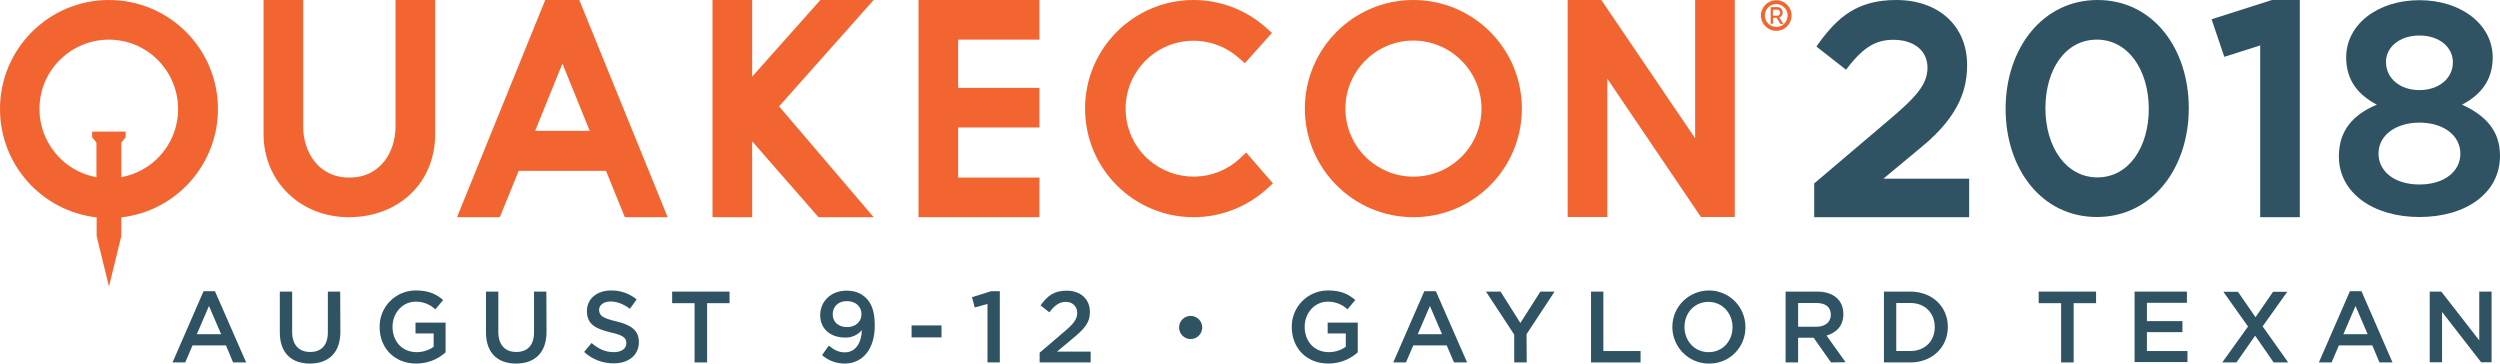 <?xml version="1.0" encoding="utf-8"?>
<!-- Generator: Adobe Illustrator 21.1.0, SVG Export Plug-In . SVG Version: 6.00 Build 0)  -->
<svg version="1.1" id="Layer_1" xmlns="http://www.w3.org/2000/svg" xmlns:xlink="http://www.w3.org/1999/xlink" x="0px" y="0px"
	 viewBox="0 0 1337.5 194.5" style="enable-background:new 0 0 1337.5 194.5;" xml:space="preserve">
<style type="text/css">
	.st0{fill:#305364;}
	.st1{fill:#F26531;}
</style>
<title>Asset 4quakecon20quakecon-withdates-color</title>
<g id="Layer_2">
	<g id="Layer_1-2">
		<path class="st0" d="M1014.5,0c-20.8,0-31.5,9.1-42,23.9l-0.7,1l1,0.8l13.8,10.8l1,0.8l0.8-1c9.1-11.8,15.8-15,24.7-15
			c10.1,0,18.1,5.2,18.1,14.9c0,9.1-6.2,15.9-21.8,29l-38.3,32.5l-0.5,0.4v18.1h82.9V95.6h-45.9l20.1-16.7
			c21.9-17.8,24.7-33,24.7-44.2C1052.4,13.9,1037.2,0,1014.5,0L1014.5,0z"/>
		<path class="st0" d="M1121.8,116.1c-29.5,0-48.8-25.7-48.8-57.9S1092.7,0,1122.2,0s48.8,25.7,48.8,57.9S1151.3,116.1,1121.8,116.1
			z M1121.8,21.2c-16.9,0-27.5,16.1-27.5,36.7s10.9,37,27.8,37s27.5-16.3,27.5-36.7S1138.8,21.2,1121.8,21.2z"/>
		<path class="st0" d="M1230.4,0h-14.9l-32.3,10.3l6.8,20.1l19.2-6.1v91.9h21.2L1230.4,0z"/>
		<g id="Registered_Symbol">
			<path class="st1" d="M950.3,0.1c-4.5,0-8.2,3.7-8.2,8.2l0,0c0,4.5,3.7,8.2,8.2,8.2c4.5,0,8.2-3.7,8.2-8.2c0,0,0,0,0,0l0,0
				C958.5,3.8,954.8,0.1,950.3,0.1C950.3,0.1,950.3,0.1,950.3,0.1z M956.4,8.3c0,3.4-2.7,6.1-6.1,6.1c-3.4,0-6.1-2.7-6.1-6.1
				c0,0,0,0,0,0l0,0c0-3.4,2.7-6.1,6.1-6.1C953.6,2.2,956.4,4.9,956.4,8.3C956.4,8.3,956.4,8.3,956.4,8.3z"/>
			<path class="st1" d="M953.7,6.6c0-1.5-1.1-2.7-2.6-2.8c-0.1,0-0.2,0-0.3,0h-3.5v8.9h1.3V9.5h1.9l2,3.3h1.6l-2.2-3.4
				C953,9,953.8,7.9,953.7,6.6z M948.5,8.4V5.2h2.1c1.1,0,1.8,0.5,1.8,1.6c0,0.9-0.7,1.6-1.5,1.6c-0.1,0-0.2,0-0.2,0L948.5,8.4z"/>
		</g>
		<polygon id="N" class="st1" points="928.1,116.1 910,116.1 859.9,42.1 859.9,116.1 838.7,116.1 838.7,0 856.7,0 906.9,74 906.9,0 
			928.1,0 		"/>
		<path id="O" class="st1" d="M756.2,116.2c-32.1,0-58.1-26-58.1-58.1S724.1,0,756.1,0c32.1,0,58.1,26,58.1,58.1c0,0,0,0,0,0
			C814.2,90.2,788.2,116.2,756.2,116.2 M756.2,21.7c-20.1,0-36.4,16.3-36.4,36.4s16.3,36.4,36.4,36.4s36.4-16.3,36.4-36.4
			c0,0,0,0,0,0C792.5,38,776.2,21.8,756.2,21.7"/>
		<path id="C" class="st1" d="M638.6,116.2c-32.1,0-58.1-26-58.1-58.1c0-32.1,26-58.1,58.1-58.1c14.1,0,27.8,5.2,38.4,14.5l3.5,3.1
			L666,33.8l-3.5-3c-15.1-13.2-38.1-11.7-51.3,3.4s-11.7,38.1,3.4,51.3c14,12.2,34.9,12,48.6-0.6l3.5-3.3L681,98.1l-3.4,3.1
			C666.9,110.8,653,116.2,638.6,116.2"/>
		<polygon id="K" class="st1" points="467.4,116.2 437.9,116.2 402.4,75.6 402.4,116.2 381.2,116.2 381.2,0 402.4,0 402.4,41 
			438.9,0 467.4,0 416.8,56.9 		"/>
		<polygon class="st1" points="300.8,34 300.8,34 300.8,34 		"/>
		<path class="st1" d="M357.2,116.2h-22.9l-10.1-24.8h-46.7l-10.1,24.8h-22.9L291.7,0h18.2L357.2,116.2z M315.5,70l-14.6-36
			l-14.6,36H315.5z"/>
		<path id="U" class="st1" d="M186.6,116.2c-26,0-45.6-19.2-45.6-44.5V0h21.2v67.8c0,12.8,7.6,27.2,24.7,27.2s24.7-14.4,24.7-27.2V0
			h21.2v71.7C232.9,97.5,213.5,116.2,186.6,116.2"/>
		<polygon class="st1" points="556.1,21.2 556.1,0 491.4,0 491.4,116.2 556.1,116.2 556.1,95 512.6,95 512.6,68.2 556.1,68.2 
			556.1,47 512.6,47 512.6,21.2 		"/>
		<g id="CIRCLE_SPIKE_Black">
			<g id="Q_Spike">
				<path id="Q_Spike_Icon" class="st1" d="M116.6,58.3C116.6,26.1,90.5,0,58.3,0S0,26.1,0,58.3c0,29.7,22.2,54.6,51.7,58v10l6.6,27
					l6.6-27v-10C94.4,112.9,116.6,87.9,116.6,58.3z M49.3,70.4v3.1l2.3,2.8v18.5c-20.2-3.7-33.5-23-29.9-43.1s23-33.5,43.1-29.9
					s33.5,23,29.9,43.1C92,80.1,80.1,92,64.9,94.8V76.3l2.3-2.8v-3.1H49.3z"/>
			</g>
		</g>
		<path class="st0" d="M1294.4,116.1c-24.7,0-43.1-12.9-43.1-32.4c0-13.9,7.6-22.4,20.3-27.7c-9.5-5-16.4-12.6-16.4-25.3
			c0-17.4,16.6-30.6,39.2-30.6s39.2,13.2,39.2,30.6c0,12.7-6.9,20.3-16.4,25.3c12.3,5.6,20.3,13.7,20.3,27.3
			C1337.5,103.5,1319.1,116.1,1294.4,116.1z M1294.4,65.6c-12.3,0-21.9,6.5-21.9,16.6c0,9.2,8.2,16.5,21.9,16.5s21.9-7.3,21.9-16.4
			C1316.3,72.1,1306.8,65.6,1294.4,65.6L1294.4,65.6z M1294.4,19c-10.7,0-17.9,6.3-17.9,14.1c0,8.9,7.6,15.1,17.9,15.1
			s17.9-6.2,17.9-14.9C1312.3,25.4,1305.2,19,1294.4,19L1294.4,19z"/>
		<path class="st0" d="M710.7,194.5c-11.8,0-19.6-8.4-19.6-19.5c-0.2-10.6,8.3-19.4,18.9-19.6c0.2,0,0.4,0,0.6,0
			c6.6,0,10.6,1.8,14.5,5.1l-4.2,5c-2.9-2.7-6.7-4.2-10.6-4.1c-7,0-12.3,6.1-12.3,13.4c0,7.8,5.1,13.6,12.9,13.6
			c3.3,0,6.5-1,9.1-2.9v-7.1h-9.7v-5.8h16.1v15.9C722.1,192.4,716.5,194.5,710.7,194.5z"/>
		<path class="st0" d="M784.9,193.9h-7l-3.9-9.1h-17.9l-3.9,9.1h-6.8l16.6-38.1h6.2L784.9,193.9z M765,163.7l-6.5,15.1h13L765,163.7
			z"/>
		<path class="st0" d="M816.8,193.9h-6.7v-14.9L795,156h7.8l10.6,16.8l10.7-16.8h7.6l-15,22.8L816.8,193.9z"/>
		<path class="st0" d="M851.1,156h6.7v31.8h19.9v6.1h-26.5V156z"/>
		<path class="st0" d="M914,194.5c-10.8-0.1-19.4-9-19.3-19.8c0.1-10.8,9-19.4,19.8-19.3c10.7,0.1,19.3,8.8,19.3,19.5
			c0.2,10.6-8.2,19.4-18.8,19.6C914.7,194.5,914.3,194.5,914,194.5z M914,161.5c-7.5,0-12.8,6-12.8,13.4s5.3,13.5,12.9,13.5
			s12.8-6,12.8-13.4S921.5,161.5,914,161.5L914,161.5z"/>
		<path class="st0" d="M979.6,193.9l-9.3-13.2H962v13.2h-6.7V156h16.9c8.7,0,14,4.6,14,12c0,6.3-3.7,10-9,11.5l10.2,14.3
			L979.6,193.9z M971.7,162.1H962v12.7h9.7c4.8,0,7.8-2.5,7.8-6.4C979.5,164.2,976.6,162.1,971.7,162.1z"/>
		<path class="st0" d="M1022,193.9h-14.1V156h14.1c11.9,0,20.1,8.2,20.1,18.9S1033.9,193.9,1022,193.9z M1022,162.1h-7.5v25.7h7.5
			c7.9,0,13.1-5.4,13.1-12.8S1030,162.1,1022,162.1z"/>
		<path class="st0" d="M1109.4,193.9h-6.7v-31.7h-12V156h30.7v6.2h-12L1109.4,193.9z"/>
		<path class="st0" d="M1170,162h-21.4v9.8h19v5.9h-19v10.1h21.7v5.9H1142V156h28V162z"/>
		<path class="st0" d="M1216.4,193.9l-9.9-14.3l-10,14.3h-7.6l13.8-19.2l-13.2-18.6h7.8l9.4,13.6l9.4-13.6h7.6l-13.2,18.5l13.7,19.3
			L1216.4,193.9z"/>
		<path class="st0" d="M1280,193.9h-7l-3.8-9.1h-17.9l-3.9,9.1h-6.8l16.6-38.1h6.2L1280,193.9z M1260.2,163.7l-6.5,15.1h13
			L1260.2,163.7z"/>
		<path class="st0" d="M1326.4,156h6.6v37.8h-5.6l-20.9-26.9v26.9h-6.6V156h6.2l20.3,26.1L1326.4,156z"/>
		<path class="st0" d="M131.7,193.9h-7l-3.8-9.1h-17.9l-3.9,9.1h-6.8l16.6-38.1h6.1L131.7,193.9z M111.8,163.7l-6.5,15.1h13
			L111.8,163.7z"/>
		<path class="st0" d="M182.1,177.5c0,11.3-6.4,17-16.3,17s-16.1-5.7-16.1-16.6V156h6.6v21.5c0,7,3.6,10.8,9.6,10.8
			s9.5-3.6,9.5-10.5V156h6.6L182.1,177.5z"/>
		<path class="st0" d="M222.7,194.5c-11.8,0-19.6-8.4-19.6-19.5c-0.2-10.6,8.3-19.4,18.9-19.6c0.2,0,0.4,0,0.6,0
			c6.6,0,10.6,1.8,14.5,5.1l-4.2,5c-2.9-2.7-6.7-4.2-10.6-4.1c-7,0-12.3,6.1-12.3,13.4c0,7.8,5.1,13.6,12.9,13.6
			c3.3,0,6.5-1,9.1-2.9v-7.1h-9.7v-5.8h16.1v15.9C234.1,192.4,228.5,194.5,222.7,194.5z"/>
		<path class="st0" d="M292.4,177.5c0,11.3-6.4,17-16.3,17s-16.1-5.7-16.1-16.7V156h6.6v21.5c0,7,3.6,10.8,9.6,10.8
			s9.5-3.6,9.5-10.5V156h6.6L292.4,177.5z"/>
		<path class="st0" d="M329.6,171.9c8,1.9,12.2,4.8,12.2,11.1c0,7.1-5.6,11.4-13.5,11.4c-5.8,0-11.5-2.1-15.8-6.1l4-4.8
			c3.6,3.1,7.2,4.9,11.9,4.9c4.1,0,6.7-1.9,6.7-4.8c0-2.8-1.5-4.2-8.5-5.8c-8-1.9-12.6-4.3-12.6-11.4c0-6.6,5.4-11,12.9-11
			c5-0.1,9.9,1.6,13.7,4.8l-3.6,5c-3.4-2.5-6.8-3.9-10.3-3.9c-3.9,0-6.2,2-6.2,4.5C320.6,168.9,322.4,170.2,329.6,171.9z"/>
		<path class="st0" d="M378.3,193.9h-6.7v-31.7h-12V156h30.7v6.2h-12V193.9z"/>
		<path class="st0" d="M451.9,194.5c-4.5,0-8.8-1.6-12.1-4.5l3.6-5.1c2.9,2.4,5.4,3.6,8.6,3.6c5.6,0,8.9-4.9,9.1-11.9
			c-2.2,2.6-5.4,4.1-8.9,4c-8,0-13.4-4.7-13.4-12s5.7-13.1,14.1-13.1c4.8,0,7.8,1.4,10.5,4c2.8,2.8,4.6,7,4.6,14.5
			C468.1,186.1,462,194.5,451.9,194.5z M453,161.1c-4.7,0-7.5,3.1-7.5,7.1s3,6.8,7.7,6.8s7.7-3.1,7.7-6.9
			C460.9,164.1,457.9,161.1,453,161.1z"/>
		<path class="st0" d="M487.7,180.5v-6.4h16v6.4H487.7z"/>
		<path class="st0" d="M530.2,155.8h4.7v38.1h-6.6v-31.3l-6.8,1.9L520,159L530.2,155.8z"/>
		<path class="st0" d="M561.4,167.1l-4.7-3.7c3.6-5.1,7.2-7.9,13.9-7.9c7.6,0,12.5,4.6,12.5,11.4c0,6-3.1,9.2-9.8,14.7l-7.8,6.5h18
			v5.8h-27.3v-5.2l13-11.1c5.2-4.4,7.1-6.8,7.1-10.2c0-3.7-2.7-5.9-6.1-5.9S564.3,163.3,561.4,167.1z"/>
		<circle class="st0" cx="637" cy="175.2" r="6.2"/>
	</g>
</g>
</svg>
